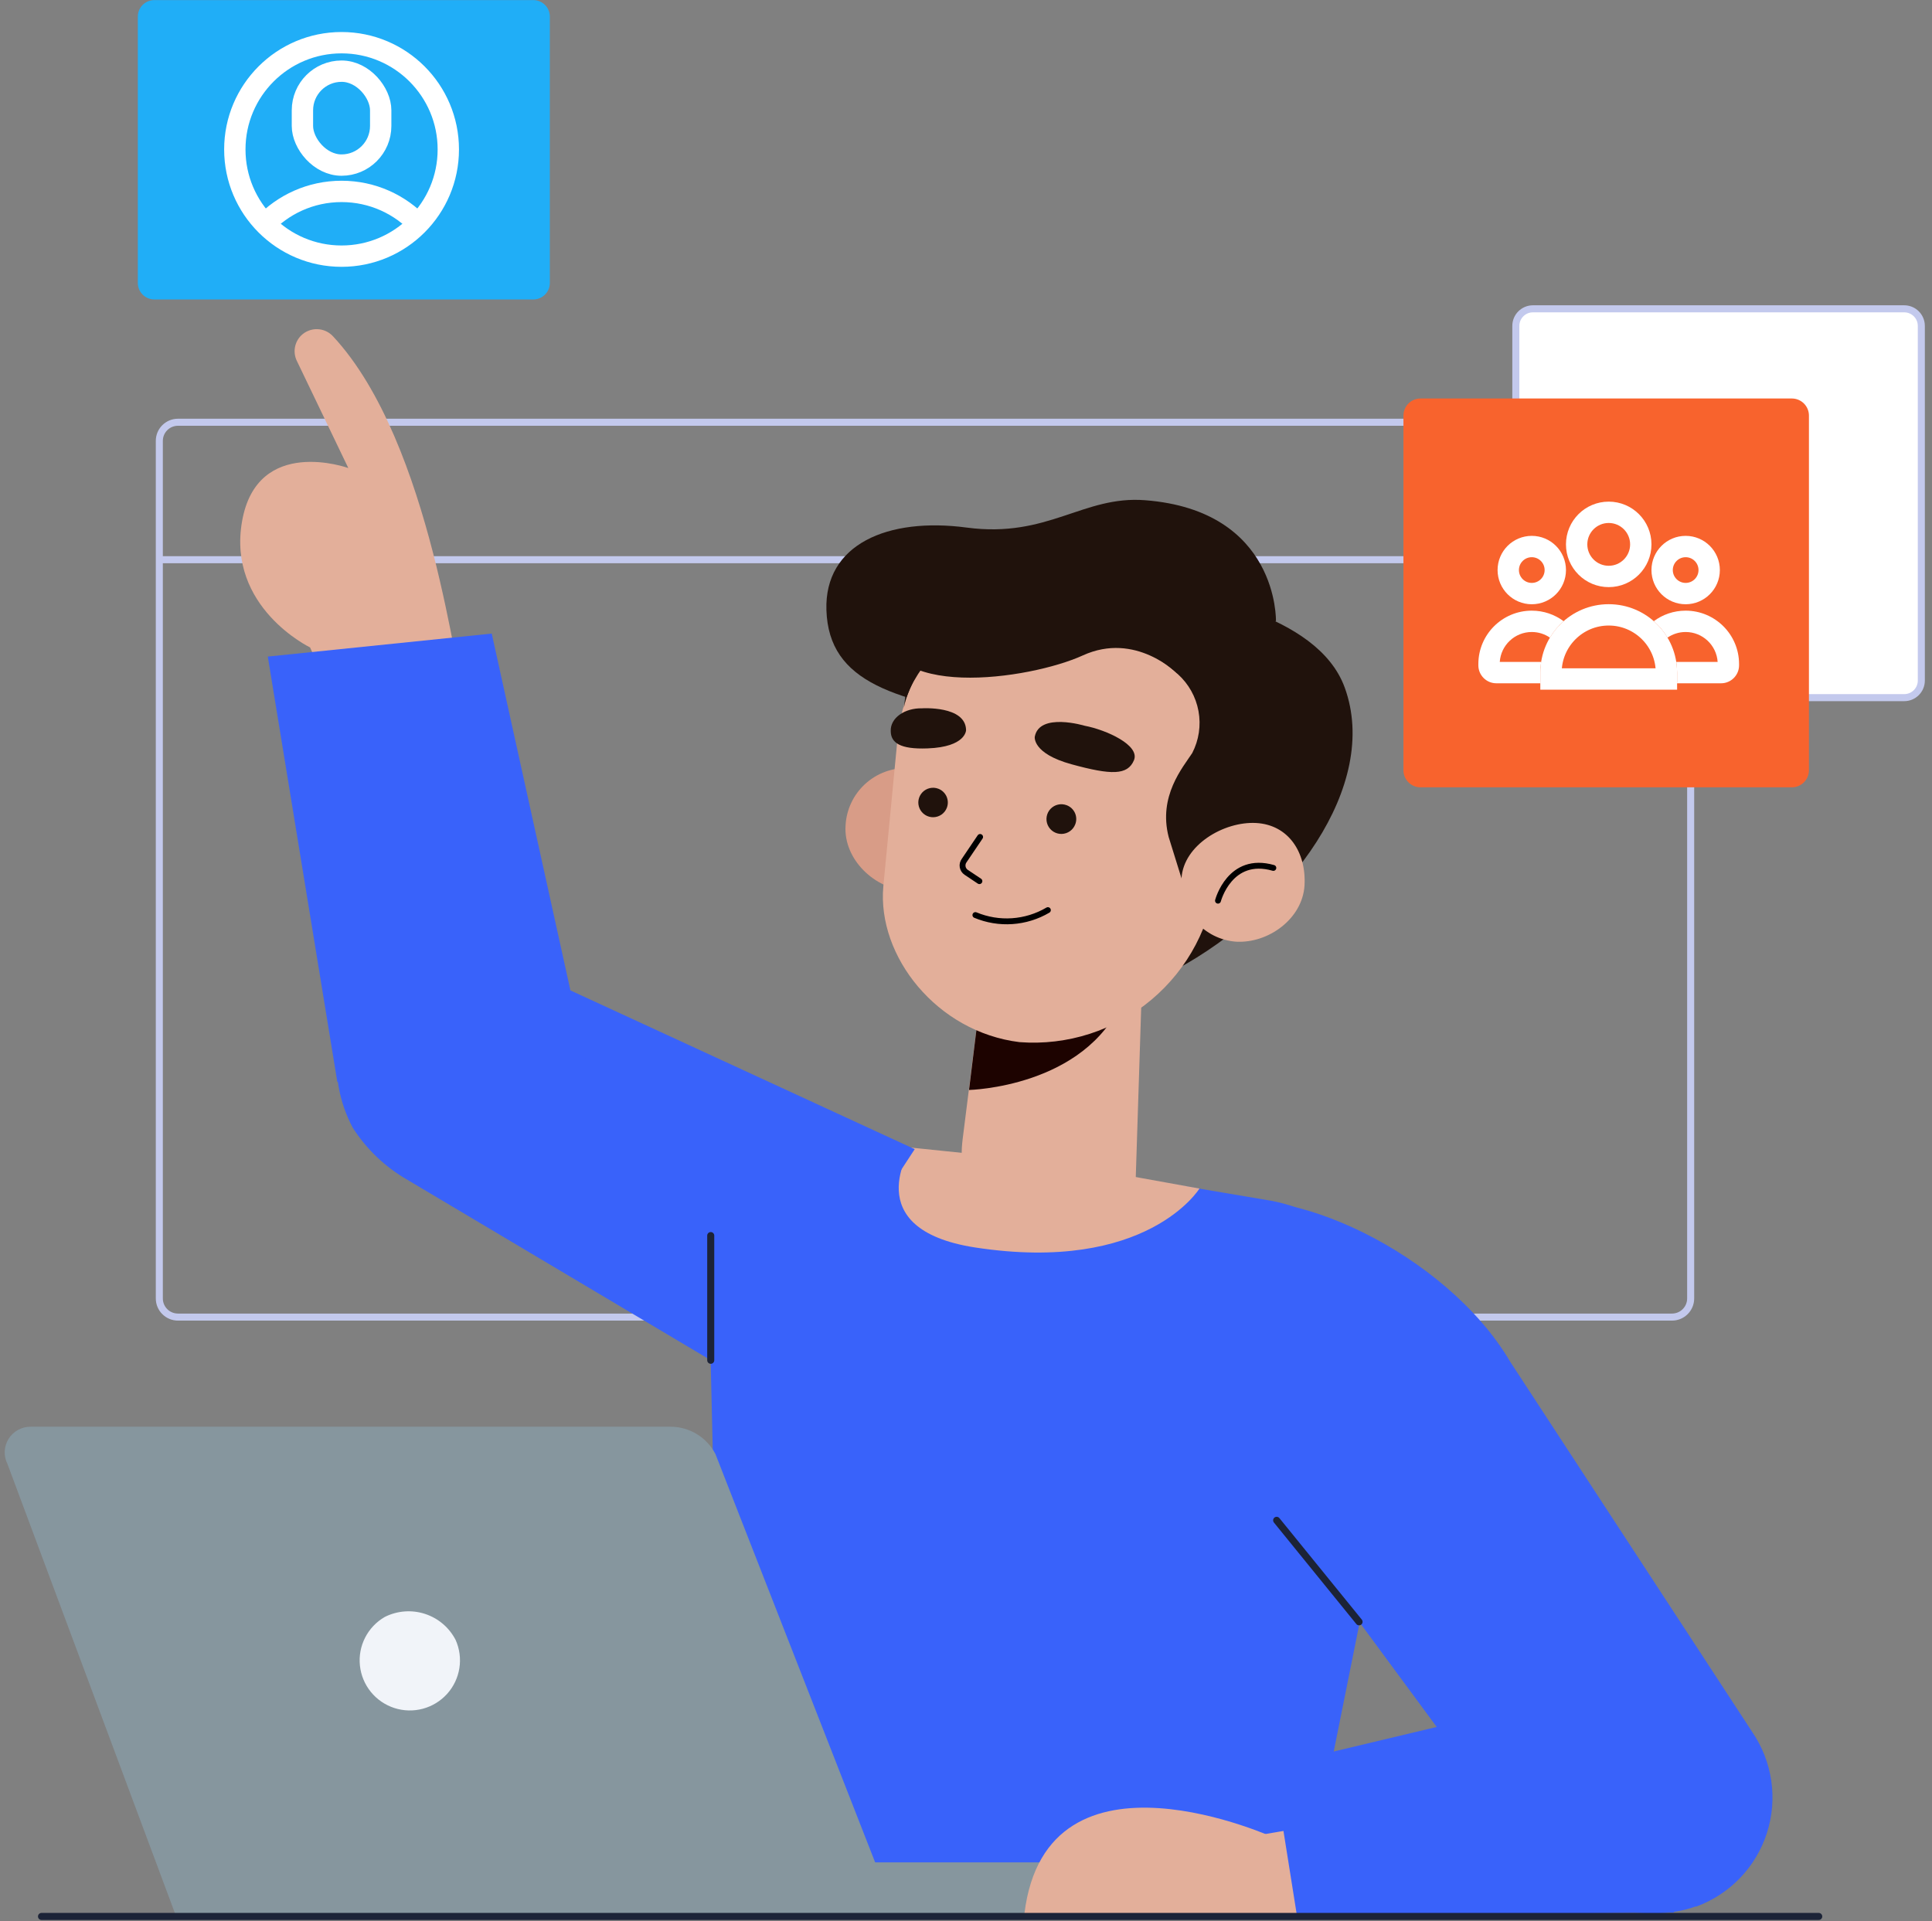 <svg width="181" height="180" viewBox="0 0 181 180" fill="none" xmlns="http://www.w3.org/2000/svg">
<rect x="0" y="0" width="181" height="180" fill="#808080" stroke="none"/>
<path d="M158.39 52.441H14.926" stroke="#C3C9ED" stroke-width="0.66" stroke-miterlimit="10"/>
<path d="M16.673 39.562H156.642C157.608 39.562 158.39 40.344 158.39 41.307V121.658C158.39 122.622 157.608 123.403 156.642 123.403H16.673C15.708 123.403 14.926 122.622 14.926 121.658V41.307C14.926 40.344 15.708 39.562 16.673 39.562Z" stroke="#C3C9ED" stroke-width="0.66" stroke-miterlimit="10"/>
<path d="M143.614 28.934H178.396C179.282 28.934 180 29.651 180 30.535V63.764C180 64.648 179.282 65.365 178.396 65.365H143.614C142.728 65.365 142.011 64.648 142.011 63.764V30.535C142.011 29.651 142.728 28.934 143.614 28.934Z" fill="white"/>
<path d="M143.614 28.934H178.396C179.282 28.934 180 29.651 180 30.535V63.764C180 64.648 179.282 65.365 178.396 65.365H143.614C142.728 65.365 142.011 64.648 142.011 63.764V30.535C142.011 29.651 142.728 28.934 143.614 28.934Z" stroke="#C3C9ED" stroke-width="0.66" stroke-miterlimit="10"/>
<path d="M133.085 37.336H167.868C168.753 37.336 169.471 38.053 169.471 38.937V72.166C169.471 73.051 168.753 73.768 167.868 73.768H133.085C132.2 73.768 131.482 73.051 131.482 72.166V38.937C131.482 38.053 132.2 37.336 133.085 37.336Z" fill="#F8632D"/>
<path d="M145.305 63.017C145.305 60.03 147.726 57.609 150.713 57.609C153.699 57.609 156.12 60.03 156.12 63.017V63.618H145.305V63.017Z" stroke="white" stroke-width="2"/>
<path fill-rule="evenodd" clip-rule="evenodd" d="M157.109 64.02H161.238C162.17 64.02 162.925 63.265 162.925 62.334V62.219C162.925 59.456 160.684 57.215 157.92 57.215C156.802 57.215 155.769 57.582 154.936 58.202C155.439 58.644 155.874 59.164 156.219 59.743C156.703 59.41 157.289 59.215 157.92 59.215C159.513 59.215 160.816 60.454 160.918 62.02H157.042C157.093 62.346 157.12 62.68 157.12 63.021V63.894C157.12 63.937 157.116 63.979 157.109 64.02Z" fill="white"/>
<path fill-rule="evenodd" clip-rule="evenodd" d="M144.383 62.02C144.332 62.346 144.305 62.68 144.305 63.021V63.822C144.305 63.89 144.314 63.957 144.33 64.02H140.186C139.255 64.02 138.5 63.265 138.5 62.334V62.219C138.5 59.456 140.741 57.215 143.505 57.215C144.623 57.215 145.656 57.582 146.489 58.202C145.985 58.644 145.551 59.164 145.206 59.743C144.722 59.41 144.136 59.215 143.505 59.215C141.912 59.215 140.609 60.454 140.506 62.02H144.383Z" fill="white"/>
<circle cx="150.713" cy="51.005" r="3.005" stroke="white" stroke-width="2"/>
<circle cx="157.921" cy="53.411" r="2.204" stroke="white" stroke-width="2"/>
<circle cx="143.505" cy="53.411" r="2.204" stroke="white" stroke-width="2"/>
<path d="M14.461 0.008H49.962C50.817 0.008 51.511 0.7 51.511 1.554V26.512C51.511 27.365 50.817 28.058 49.962 28.058H14.461C13.606 28.058 12.913 27.365 12.913 26.512V1.554C12.913 0.7 13.606 0.008 14.461 0.008Z" fill="#20AEF7"/>
<path d="M66.065 105.57L84.866 107.779L104.851 110.098L119.228 112.528C122.629 113.21 125.714 114.981 128.017 117.571C130.32 120.162 131.715 123.431 131.991 126.884C132.052 127.832 132.007 128.784 131.858 129.722L121.905 179.273L67.779 178.754L66.065 105.57Z" fill="#3962FA"/>
<path d="M85.375 107.527L92.995 108.311L102.827 109.637L112.371 111.359C112.371 111.359 107.483 119.355 91.358 116.881C80.254 115.169 85.375 107.527 85.375 107.527Z" fill="#E3AF9A"/>
<path d="M85.696 107.67L39.5 86.367L35.01 90.784C33.173 92.749 31.996 95.237 31.643 97.902C31.29 100.567 31.779 103.275 33.041 105.649C34.32 107.657 36.065 109.327 38.129 110.519L71.031 130.087L85.696 107.67Z" fill="#3962FA"/>
<path d="M66.585 127.449V115.766" stroke="#1C2337" stroke-width="0.66" stroke-linecap="round" stroke-linejoin="round"/>
<path d="M43.503 64.999C42.74 64.348 40.517 41.522 31.205 31.516C31.017 31.31 30.788 31.144 30.533 31.027C30.279 30.911 30.003 30.848 29.723 30.84C29.443 30.833 29.165 30.883 28.904 30.985C28.644 31.088 28.407 31.243 28.208 31.439C27.906 31.741 27.704 32.13 27.631 32.551C27.558 32.972 27.616 33.405 27.799 33.791L32.632 43.852C32.632 43.852 24.094 40.771 22.678 48.843C21.263 56.916 29.049 60.66 29.049 60.66L33.273 70.135L43.503 64.999Z" fill="#E3AF9A"/>
<path d="M55.226 100.897L46.069 59.363L25.089 61.517L31.603 101.372L55.226 100.897Z" fill="#3962FA"/>
<path d="M114.439 179.307H74.968V174.492H110.358C110.816 174.497 111.263 174.626 111.653 174.865C112.042 175.104 112.36 175.445 112.57 175.851L114.439 179.307Z" fill="#86969E"/>
<path d="M0.703 137.176L16.408 179.306H83.871L67.027 136.238C66.629 135.465 66.024 134.817 65.281 134.365C64.538 133.913 63.684 133.675 62.813 133.676H2.86C2.447 133.674 2.04 133.779 1.679 133.98C1.318 134.18 1.014 134.47 0.798 134.822C0.581 135.173 0.459 135.574 0.442 135.987C0.426 136.399 0.516 136.809 0.703 137.176Z" fill="#86969E"/>
<path d="M42.685 153.652C43.056 154.481 43.178 155.399 43.037 156.296C42.895 157.193 42.497 158.03 41.889 158.705C41.281 159.38 40.49 159.864 39.611 160.1C38.733 160.335 37.806 160.311 36.941 160.03C36.076 159.749 35.312 159.224 34.74 158.519C34.168 157.813 33.813 156.956 33.719 156.053C33.624 155.15 33.794 154.24 34.208 153.431C34.622 152.623 35.261 151.951 36.049 151.498C37.216 150.911 38.568 150.808 39.811 151.211C41.054 151.614 42.087 152.492 42.685 153.652Z" fill="#F1F4F9"/>
<path d="M135.386 179.317L116.496 179.383L116.209 172.238L139.655 168.219L135.386 179.317Z" fill="#E3AF9A"/>
<path d="M155.039 156.934L119.272 165.459L121.506 179.495L156.831 179.197L155.039 156.934Z" fill="#3962FA"/>
<path d="M119.604 172.281C119.604 172.281 98.038 162.287 95.97 179.316L116.496 179.382L119.604 172.281Z" fill="#E3AF9A"/>
<path d="M158.887 178.645C160.449 178.077 161.859 177.159 163.011 175.963C164.163 174.767 165.026 173.323 165.534 171.743C166.042 170.163 166.182 168.488 165.942 166.846C165.702 165.204 165.09 163.638 164.152 162.268L141.48 127.581C135.474 117.377 120.212 110.398 113.422 113.081L115.202 120.226C110.856 123.727 108.854 126.488 111.962 131.115L143.957 174.493C146.766 178.634 154.187 180.335 158.887 178.612V178.645Z" fill="#3962FA"/>
<path d="M127.324 151.954L119.604 142.445" stroke="#1C2337" stroke-width="0.66" stroke-linecap="round" stroke-linejoin="round"/>
<path d="M110.69 55.223C111.033 55.874 123.375 57.21 125.985 64.433C129.303 73.566 120.865 85.061 110.148 90.859L110.69 55.223Z" fill="#20120C"/>
<path d="M119.538 58.187C119.538 58.187 119.792 47.84 107.284 46.868C101.455 46.415 98.193 50.446 90.562 49.43C83.174 48.447 77.224 50.987 77.423 57.16C77.644 63.985 83.86 65.707 94.919 67.397L119.538 58.187Z" fill="#20120C"/>
<path d="M90.871 78.049C90.811 79.542 90.16 80.95 89.061 81.965C87.962 82.979 86.505 83.517 85.01 83.46C81.946 83.295 79.026 80.523 79.215 77.375C79.284 75.883 79.939 74.479 81.038 73.466C82.137 72.453 83.592 71.913 85.087 71.964C88.14 72.13 91.059 74.902 90.871 78.049Z" fill="#D89C87"/>
<path d="M91.889 93.192L90.186 106.731C89.578 111.491 92.099 114.384 96.645 114.903C100.527 115.345 106.023 115.378 106.377 111.16L107.107 88.356L91.889 93.192Z" fill="#E3AF9A"/>
<path d="M90.783 102.124C90.783 102.124 101.654 101.881 105.16 93.72C106.797 89.977 92.055 91.799 92.055 91.799L90.783 102.124Z" fill="#1D0300"/>
<path d="M95.516 97.642C87.775 96.692 82.168 89.602 82.754 83.054L84.07 69.36C84.362 65.463 86.156 61.832 89.074 59.228C91.993 56.625 95.808 55.253 99.719 55.401C107.892 55.832 117.779 63.419 117.282 71.845L113.908 82.181C113.481 86.65 111.315 90.773 107.876 93.664C104.437 96.555 99.999 97.983 95.516 97.642Z" fill="#E3AF9A"/>
<path d="M110.69 82.291L109.485 78.415C108.5 74.583 110.812 71.91 111.697 70.552C112.32 69.345 112.526 67.965 112.282 66.629C112.038 65.292 111.358 64.074 110.347 63.164C106.532 59.597 98.978 57.267 91.082 59.454C89.973 59.751 88.934 60.264 88.025 60.963C87.116 61.662 86.355 62.534 85.784 63.529C85.25 64.382 84.875 65.325 84.678 66.312L84.944 64.269C85.972 56.538 93.039 51.701 100.781 52.784C103.887 53.007 106.969 53.491 109.993 54.23C118.509 56.77 124.238 65.649 120.644 73.766L117.26 79.1L110.69 82.291Z" fill="#20120C"/>
<path d="M122.214 82.963C122.026 86.077 118.841 88.396 115.811 88.231C115.083 88.179 114.372 87.984 113.72 87.657C113.068 87.33 112.487 86.877 112.011 86.325C111.535 85.772 111.174 85.132 110.947 84.439C110.72 83.746 110.633 83.016 110.69 82.29C110.878 79.175 114.661 76.945 117.68 77.11C120.699 77.276 122.391 79.838 122.214 82.963Z" fill="#E3AF9A"/>
<path d="M114.108 84.388C114.108 84.388 115.213 80.147 119.294 81.318" stroke="black" stroke-width="0.55" stroke-linecap="round" stroke-linejoin="round"/>
<path d="M88.704 75.688C88.605 75.942 88.433 76.162 88.21 76.319C87.986 76.475 87.721 76.562 87.448 76.569C87.175 76.576 86.906 76.501 86.676 76.355C86.445 76.21 86.263 75.999 86.152 75.75C86.041 75.501 86.006 75.224 86.052 74.955C86.099 74.687 86.224 74.438 86.411 74.24C86.599 74.042 86.842 73.904 87.108 73.843C87.374 73.782 87.652 73.802 87.907 73.899C88.078 73.964 88.234 74.062 88.366 74.187C88.498 74.312 88.604 74.462 88.678 74.628C88.752 74.795 88.793 74.974 88.797 75.156C88.801 75.338 88.77 75.519 88.704 75.688Z" fill="#20120C"/>
<path d="M100.736 77.232C100.639 77.49 100.468 77.713 100.244 77.874C100.019 78.034 99.752 78.125 99.477 78.134C99.201 78.143 98.929 78.07 98.694 77.924C98.46 77.778 98.275 77.566 98.161 77.315C98.048 77.064 98.012 76.784 98.058 76.513C98.103 76.241 98.229 75.989 98.418 75.788C98.608 75.588 98.852 75.448 99.121 75.387C99.39 75.325 99.671 75.345 99.929 75.443C100.1 75.507 100.257 75.604 100.391 75.729C100.524 75.853 100.631 76.003 100.707 76.169C100.782 76.336 100.823 76.515 100.828 76.698C100.833 76.88 100.802 77.062 100.736 77.232Z" fill="#20120C"/>
<path d="M91.822 78.418L90.329 80.627C90.266 80.71 90.221 80.806 90.197 80.908C90.172 81.01 90.168 81.116 90.186 81.219C90.204 81.322 90.242 81.421 90.299 81.509C90.356 81.597 90.43 81.672 90.517 81.731L91.756 82.559" stroke="black" stroke-width="0.55" stroke-linecap="round" stroke-linejoin="round"/>
<path d="M101.621 67.999C101.621 67.999 97.374 66.718 96.943 69.026C96.943 69.026 96.678 70.594 100.394 71.61C104.11 72.626 105.636 72.648 106.233 71.235C106.83 69.821 103.645 68.386 101.621 67.999Z" fill="#20120C"/>
<path d="M86.359 66.366C86.359 66.366 90.473 66.09 90.506 68.409C90.506 68.409 90.506 69.988 86.901 70.12C84.28 70.22 83.461 69.568 83.45 68.508C83.395 67.249 84.789 66.332 86.359 66.366Z" fill="#20120C"/>
<path d="M98.171 85.273C97.153 85.873 96.009 86.227 94.83 86.307C93.651 86.388 92.47 86.192 91.38 85.737" stroke="black" stroke-width="0.55" stroke-linecap="round" stroke-linejoin="round"/>
<path d="M110.292 63.11C110.292 63.11 106.399 59.145 101.444 61.409C96.49 63.673 82.433 65.749 82.787 58.173C83.141 50.598 102.263 54.673 102.263 54.673L112.216 58.427L110.292 63.11Z" fill="#20120C"/>
<path d="M170.389 179.559H3.888" stroke="#1C2337" stroke-width="0.66" stroke-linecap="round" stroke-linejoin="round"/>
<circle cx="32" cy="14" r="10" stroke="white" stroke-width="2"/>
<rect x="28.333" y="6.668" width="7.333" height="8.8" rx="3.667" stroke="white" stroke-width="2"/>
<path fill-rule="evenodd" clip-rule="evenodd" d="M23.977 20.407C25.984 18.269 28.836 16.934 32 16.934C35.164 16.934 38.016 18.269 40.022 20.408C39.604 20.93 39.136 21.411 38.626 21.843C36.981 20.054 34.621 18.934 32 18.934C29.378 18.934 27.019 20.054 25.374 21.843C24.863 21.411 24.395 20.93 23.977 20.407Z" fill="white"/>
</svg>
